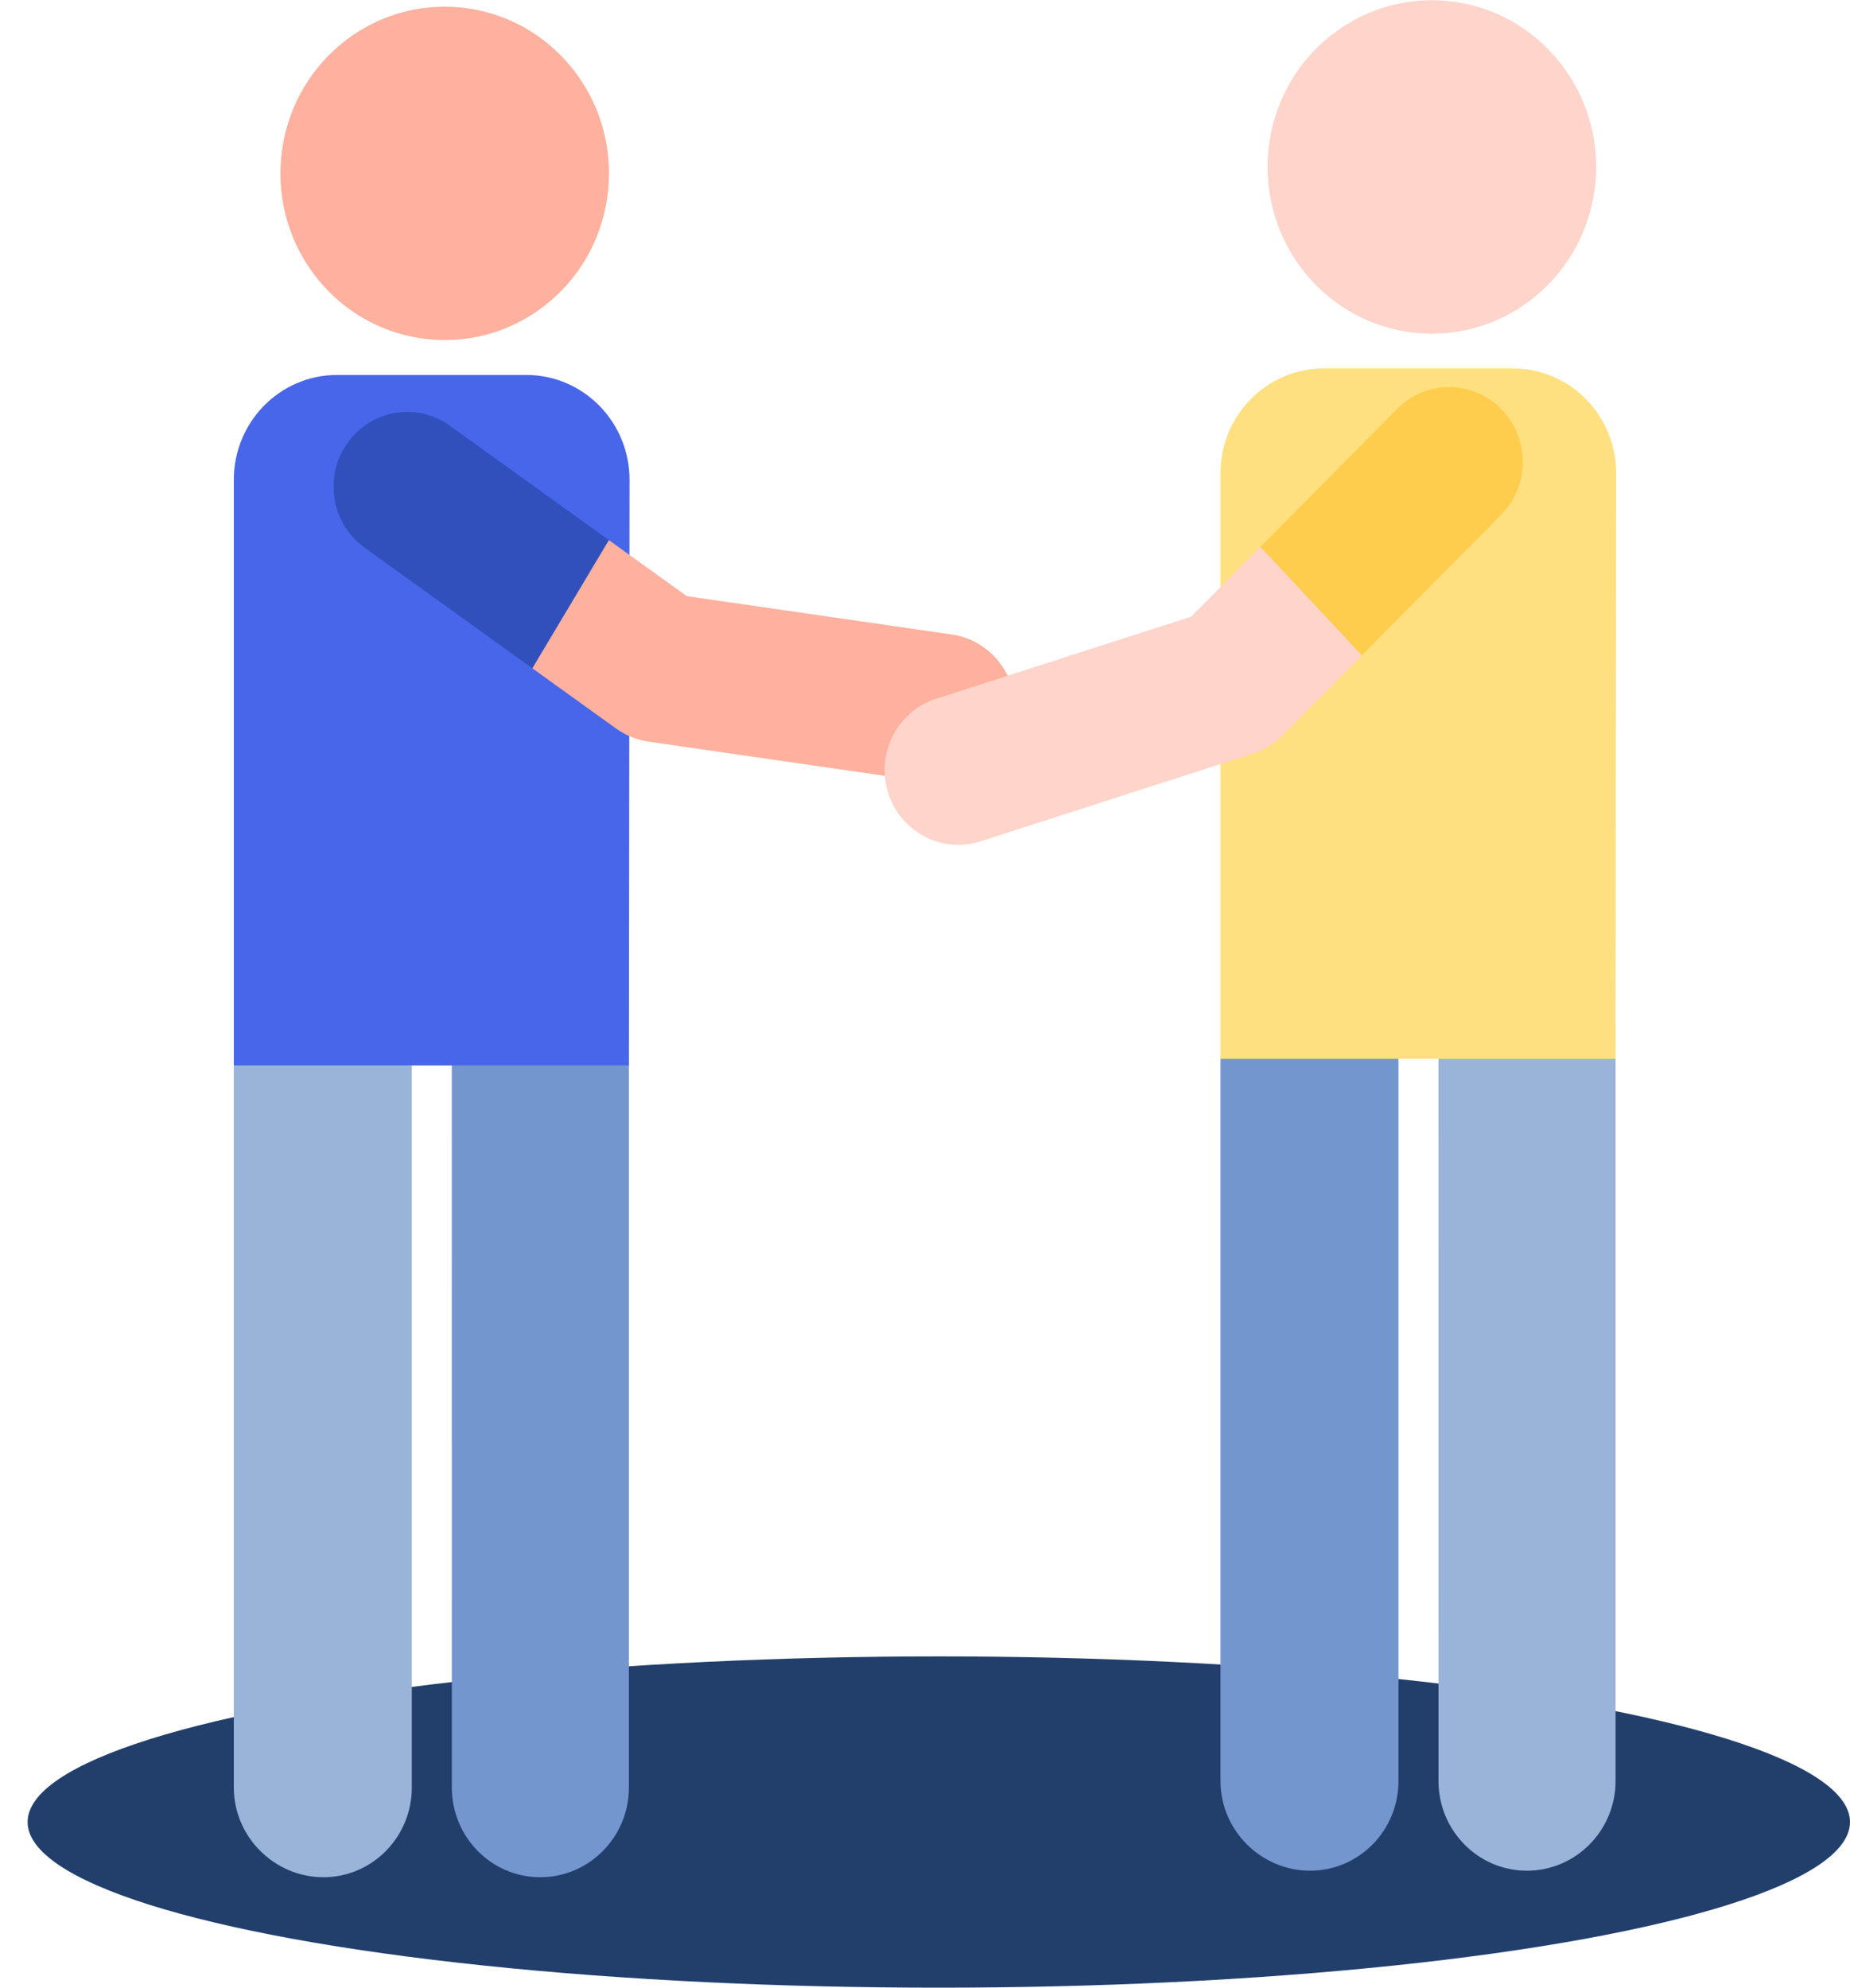 <svg width="67" height="72" viewBox="0 0 67 72" fill="none" xmlns="http://www.w3.org/2000/svg">
<ellipse cx="34" cy="66" rx="33" ry="6" fill="#223F6C"/>
<g clip-path="url(#clip0)">
<path d="M8.468 38.592V64.76C8.474 66.551 9.949 67.999 11.712 67.999H11.722C13.49 67.993 14.919 66.534 14.914 64.74V38.592L11.691 37.926L8.468 38.592Z" fill="#9AB3D9"/>
<path d="M16.362 38.592L16.364 64.75C16.364 66.544 17.797 67.999 19.565 67.999C21.334 67.999 22.777 66.544 22.776 64.75V38.592L19.569 37.926L16.362 38.592Z" fill="#7496CF"/>
<path d="M19.058 13.582H12.209C10.143 13.582 8.468 15.282 8.468 17.378V38.592H22.777L22.799 17.378C22.799 15.281 21.124 13.582 19.058 13.582Z" fill="#4766EA"/>
<path d="M22.026 6.878C22.352 3.56 19.965 0.602 16.695 0.272C13.425 -0.058 10.511 2.364 10.186 5.683C9.86 9.001 12.247 11.959 15.517 12.289C18.787 12.62 21.701 10.197 22.026 6.878Z" fill="#FEB19E"/>
<path d="M44.202 38.356V64.523C44.207 66.314 45.682 67.763 47.446 67.763H47.456C49.224 67.757 50.653 66.298 50.647 64.504V38.356L47.425 37.69L44.202 38.356Z" fill="#7496CF"/>
<path d="M52.095 38.356L52.097 64.514C52.097 66.308 53.531 67.763 55.299 67.763C57.067 67.763 58.51 66.308 58.51 64.513V38.356L55.303 37.69L52.095 38.356Z" fill="#9AB3D9"/>
<path d="M54.792 13.346H47.943C45.877 13.346 44.202 15.045 44.202 17.142V38.356H58.51L58.532 17.142C58.532 15.045 56.858 13.346 54.792 13.346Z" fill="#FFE080"/>
<path d="M57.777 6.646C58.102 3.327 55.715 0.369 52.445 0.039C49.176 -0.291 46.261 2.132 45.936 5.45C45.611 8.769 47.998 11.727 51.267 12.057C54.537 12.387 57.451 9.964 57.777 6.646Z" fill="#FFD4CA"/>
<path d="M34.473 22.984L24.874 21.595L22.051 19.564L19.279 20.839V24.208L22.315 26.392C22.662 26.641 23.061 26.803 23.482 26.864L33.72 28.345C35.183 28.557 36.53 27.522 36.737 26.047C36.945 24.566 35.931 23.195 34.473 22.984Z" fill="#FEB19E"/>
<path d="M22.051 19.565L16.291 15.421C15.089 14.556 13.424 14.844 12.572 16.064C11.72 17.284 12.003 18.974 13.205 19.839L19.279 24.208L22.051 19.565Z" fill="#3150BC"/>
<path d="M45.647 19.809L43.141 22.337L33.899 25.313C32.495 25.765 31.717 27.288 32.163 28.713C32.611 30.145 34.115 30.925 35.513 30.475L45.37 27.3C45.775 27.17 46.143 26.944 46.444 26.64L49.319 23.739L48.394 20.79L45.647 19.809Z" fill="#FFD4CA"/>
<path d="M49.319 23.738L54.364 18.65C55.409 17.596 55.414 15.881 54.376 14.82C53.337 13.76 51.648 13.755 50.603 14.809L45.647 19.808L49.319 23.738Z" fill="#FFCD4D"/>
</g>
<defs>
<clipPath id="clip0">
<rect width="67" height="68" fill="white"/>
</clipPath>
</defs>
</svg>
